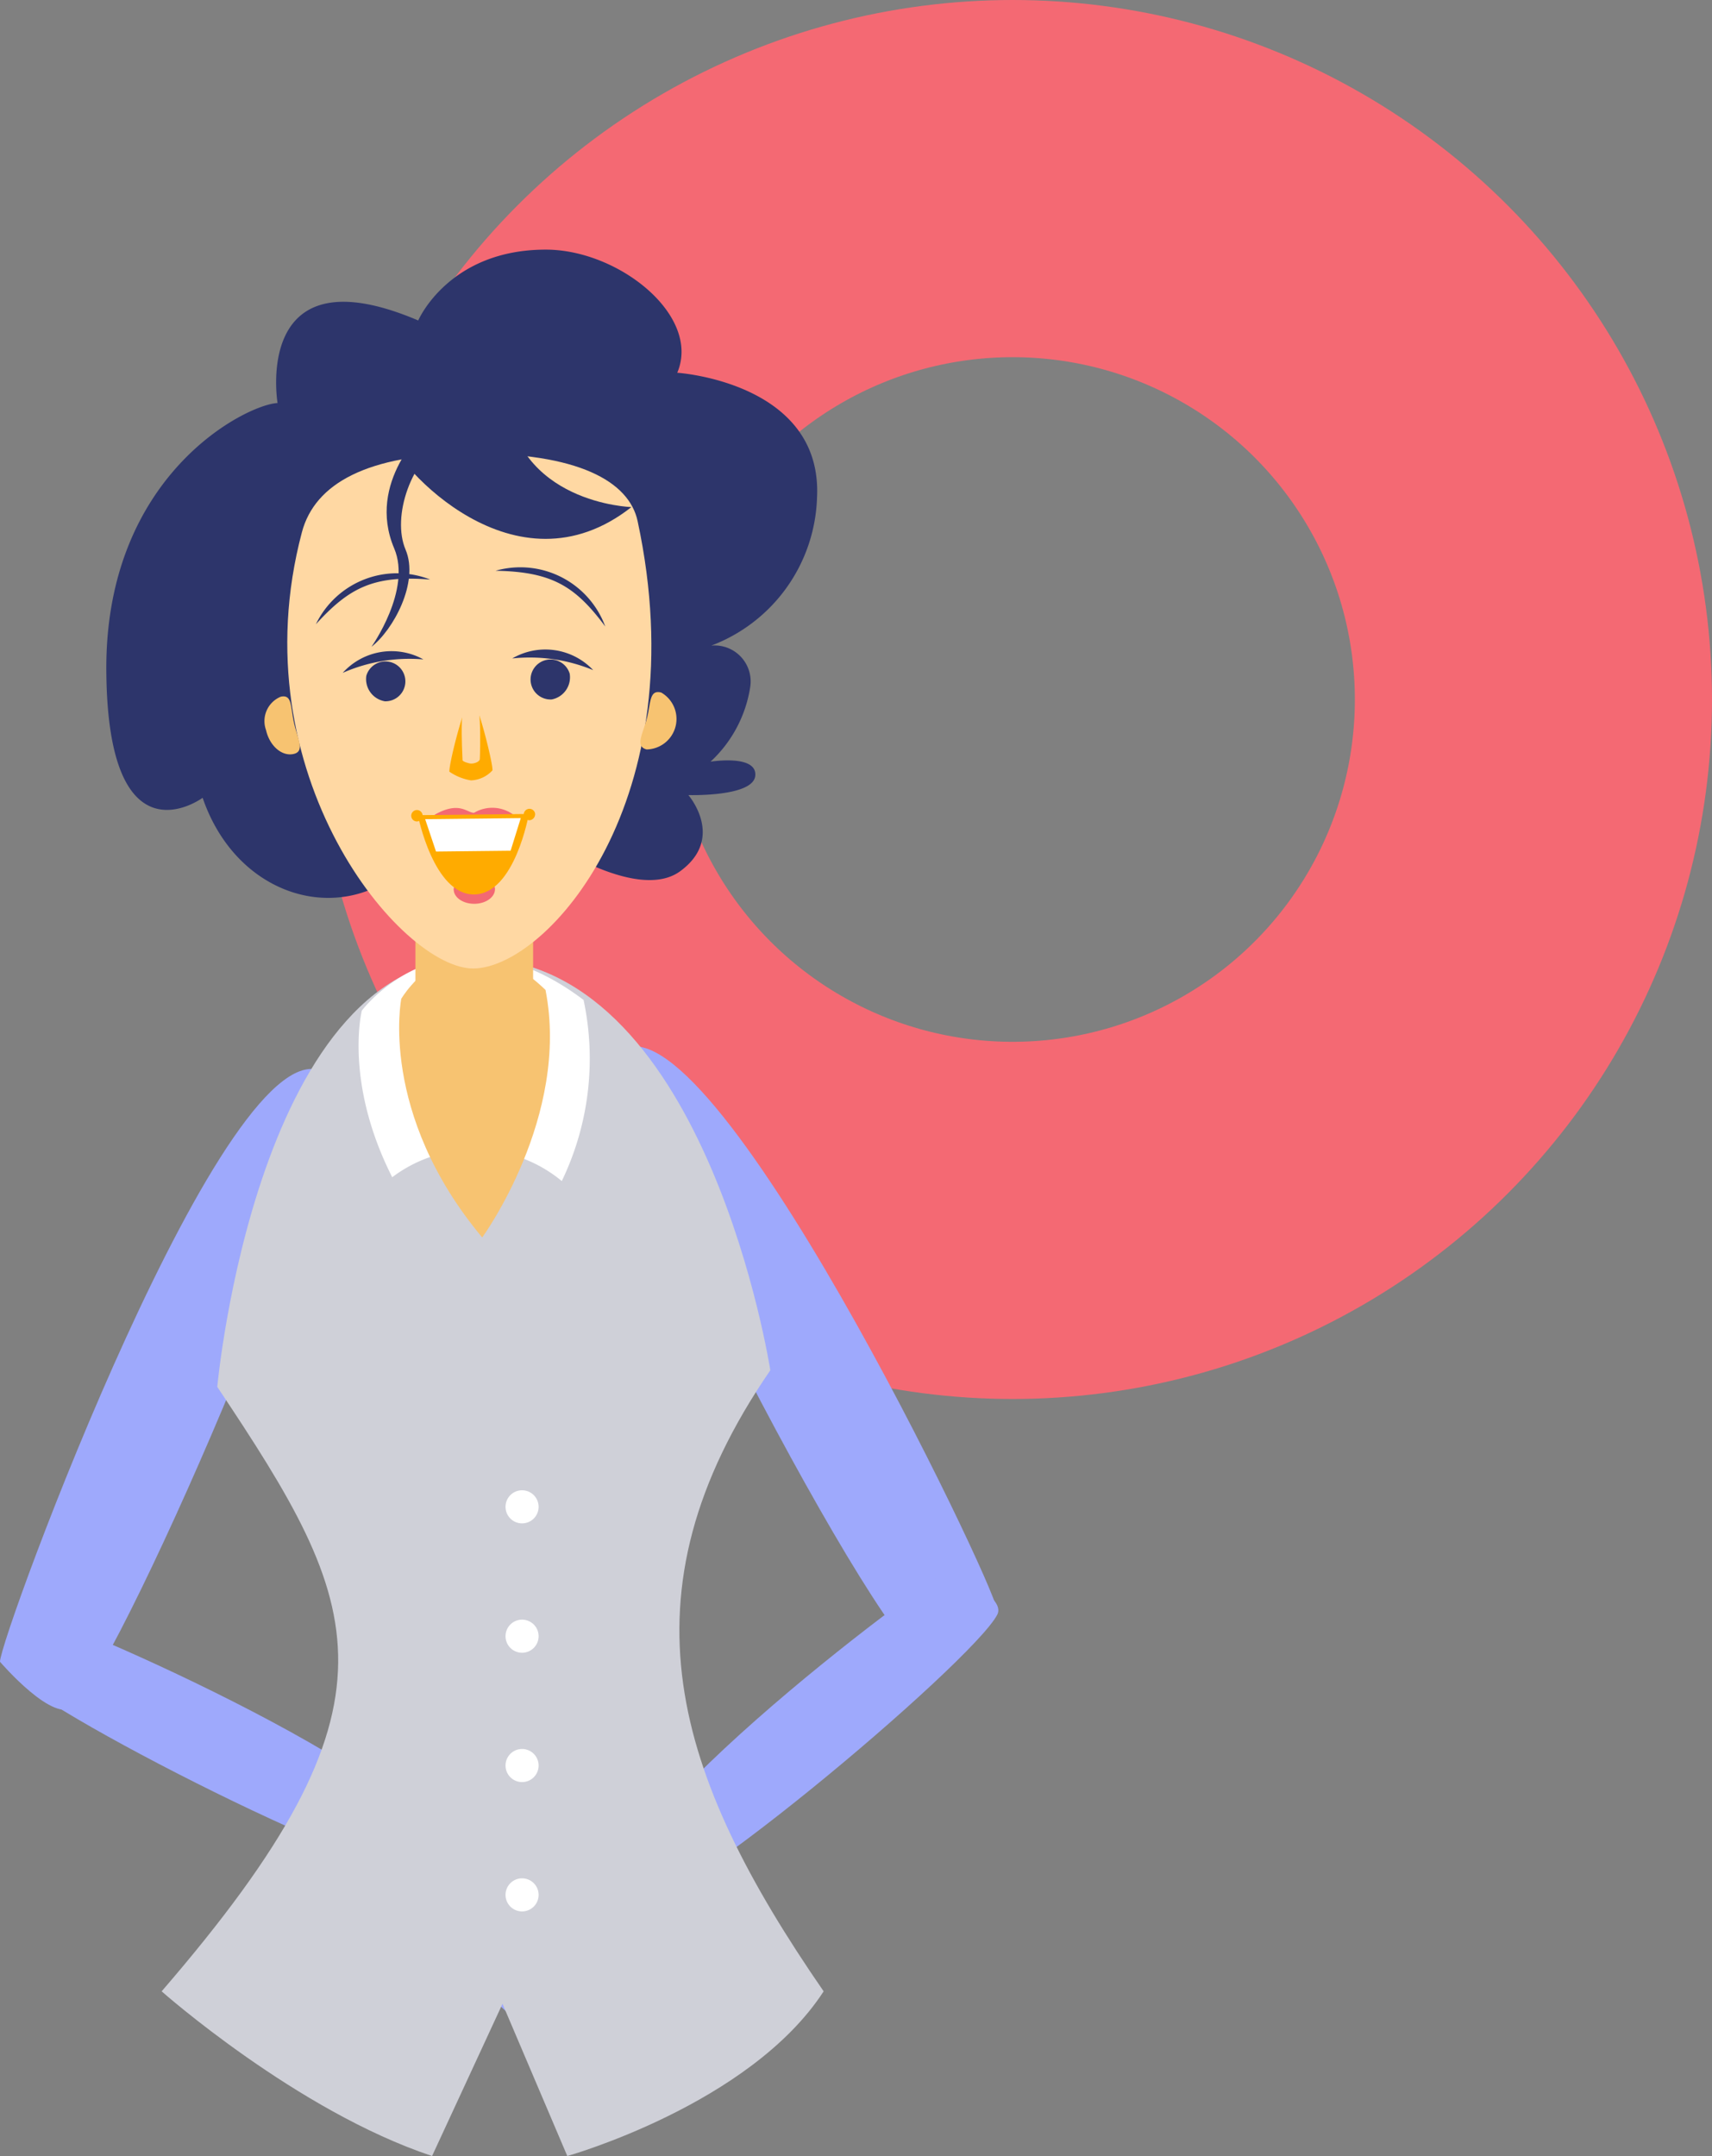 <svg xmlns="http://www.w3.org/2000/svg" width="119.84" height="150.905" viewBox="0 0 119.84 150.905"><rect x="0" y="0" width="119.84" height="150.905" fill="#808080" stroke="none"/><g transform="translate(0 12.5)"><circle cx="36.459" cy="36.459" r="36.459" transform="translate(34.422 0)" fill="none" stroke="#f46973" stroke-miterlimit="10" stroke-width="25"/><g transform="translate(0 4.968)"><g transform="translate(7.44)"><path d="M502.473,3908.4c-4.543,4.132-11.789,2.089-14.179-4.883,0,0-6.644,4.906-6.742-8.882s9.879-18.664,11.987-18.747c0,0-1.8-10.738,9.847-5.78,0,0,2.127-4.968,8.948-4.958,5.112.008,10.871,4.639,9.184,8.618,0,0,10.2.659,9.783,8.752a11.461,11.461,0,0,1-7.4,10.345,2.52,2.52,0,0,1,2.729,2.867,8.991,8.991,0,0,1-2.782,5.257s3.257-.528,3.132.976-4.684,1.362-4.684,1.362,2.6,2.994-.562,5.322-10.044-2.574-10.044-2.574Z" transform="translate(-481.55 -3865.146)" fill="#2d356b"/></g><g transform="translate(0 14.273)"><g transform="translate(0 43.076)"><path d="M478.011,4067.784c-6.7-3.89-22.756,39.6-22.716,41.248,0,0,3.825,4.467,5.207,3.106C464.078,4108.614,481,4069.521,478.011,4067.784Z" transform="translate(-455.295 -4067.538)" fill="#9ea9fc"/><path d="M488.164,4221.54c3.318-4.869-26.236-17.676-27.492-17.728,0,0-3.6,2.67-2.641,3.782C460.519,4210.472,486.682,4223.714,488.164,4221.54Z" transform="translate(-457.138 -4165.198)" fill="#9ea9fc"/></g><g transform="translate(33.03 41.491)"><g transform="translate(0 58.008)"><path d="M577.645,4291.769c-.242-.541.683-1.075,1.808-1.521s2.022-.636,2.266-.1-.472,1.34-1.6,1.786S577.888,4292.31,577.645,4291.769Z" transform="translate(-575.979 -4283.26)" fill="#9ea9fc"/><path d="M581.785,4296.038c-.243-.541.683-1.074,1.808-1.52s2.022-.64,2.266-.1-.472,1.339-1.6,1.786S582.029,4296.577,581.785,4296.038Z" transform="translate(-578.946 -4286.318)" fill="#9ea9fc"/><path d="M572.079,4284.188c.508-.328,1.549.835,2.579,2.256s1.664,2.559,1.155,2.889-1.755-.558-2.786-1.98S571.571,4284.516,572.079,4284.188Z" transform="translate(-571.864 -4279.182)" fill="#9ea9fc"/><path d="M581.513,4266.661c-2.367,1.061-10.071,3.826-9.149,6.459.824,2.355,5.165,4.007,10.719-4.568Z" transform="translate(-572.167 -4266.661)" fill="#9ea9fc"/></g><path d="M607.634,4062.28c6.312-4.488,26.295,37.344,26.406,38.989,0,0-4.109,3.039-4.9,3.57C627,4106.28,604.816,4064.284,607.634,4062.28Z" transform="translate(-597.322 -4061.944)" fill="#9ea9fc"/><path d="M608.221,4215.067c-4.349-3.977,21.473-23.231,22.684-23.57,0,0,4.12,1.771,3.44,3.074C632.584,4197.943,610.163,4216.843,608.221,4215.067Z" transform="translate(-597.566 -4154.788)" fill="#9ea9fc"/><path d="M604.329,4263.668l1.626.909,6.481-2.868s-2.483-2.169-3.289-2.284S604.329,4263.668,604.329,4263.668Z" transform="translate(-595.13 -4203.466)" fill="#9ea9fc"/><path d="M601.792,4253.813l-1.123-1.5,2.068-6.785s2.5,2.2,2.719,2.982S601.792,4253.813,601.792,4253.813Z" transform="translate(-592.507 -4193.507)" fill="#9ea9fc"/></g><g transform="translate(11.315 22.236)"><path d="M495.227,4112.473s9.465,8.384,18.93,11.527l4.93-10.654L523.623,4124s12.8-3.6,17.944-11.527c-10.427-15.118-14.546-27.733-3.733-43.469,0,0-4.352-28.141-20.127-28.839s-18.586,30-18.586,30C509.375,4085.531,512.733,4092.207,495.227,4112.473Z" transform="translate(-495.227 -4027.073)" fill="#cfd0d8"/><path d="M552,4053.325a9.555,9.555,0,0,1,6.112,2.2,19.708,19.708,0,0,0,1.525-12.679c-9.6-7.221-15.521.75-15.521.75s-1.258,4.974,2.128,11.661A9.535,9.535,0,0,1,552,4053.325Z" transform="translate(-530.103 -4026.837)" fill="#fff"/><path d="M554.05,4042.313s-1.6,8.013,5.665,16.708c0,0,6.173-8.462,4.43-17.328C557.9,4035.725,554.05,4042.313,554.05,4042.313Z" transform="translate(-537.275 -4026.385)" fill="#f7c371"/><rect width="8.238" height="15.443" transform="translate(17.764)" fill="#f7c371"/><path d="M582.494,4172.773a1.158,1.158,0,1,0-1.159,1.159A1.158,1.158,0,0,0,582.494,4172.773Z" transform="translate(-556.106 -4121.285)" fill="#fff"/><path d="M582.494,4204.724a1.158,1.158,0,1,0-1.159,1.159A1.158,1.158,0,0,0,582.494,4204.724Z" transform="translate(-556.106 -4144.181)" fill="#fff"/><path d="M582.494,4268.626a1.158,1.158,0,1,0-1.159,1.158A1.158,1.158,0,0,0,582.494,4268.626Z" transform="translate(-556.106 -4189.977)" fill="#fff"/><path d="M582.494,4236.675a1.158,1.158,0,1,0-1.159,1.159A1.158,1.158,0,0,0,582.494,4236.675Z" transform="translate(-556.106 -4167.08)" fill="#fff"/></g><g transform="translate(18.554)"><path d="M539.309,3951.563c-5.033.055-16.515-13.577-12.018-30.533.91-3.427,4.6-5.434,11.625-5.511,7.724-.084,11.281,1.966,11.874,4.727C554.983,3939.768,544.46,3951.507,539.309,3951.563Z" transform="translate(-524.712 -3915.517)" fill="#ffd8a3"/><path d="M577.73,3943.974a6.335,6.335,0,0,1,7.676,3.9C583.319,3945.079,581.712,3944.044,577.73,3943.974Z" transform="translate(-561.592 -3935.767)" fill="#2d356b"/><path d="M541.348,3945.62a6.311,6.311,0,0,0-8,3.126C535.7,3946.172,537.4,3945.3,541.348,3945.62Z" transform="translate(-529.789 -3936.796)" fill="#2d356b"/><path d="M589.191,3965.686a1.4,1.4,0,1,0-1.257,1.809A1.578,1.578,0,0,0,589.191,3965.686Z" transform="translate(-567.867 -3950.28)" fill="#2d356b"/><path d="M587.509,3965.349a4.606,4.606,0,0,0-5.667-.818A11.62,11.62,0,0,1,587.509,3965.349Z" transform="translate(-564.539 -3950.186)" fill="#2d356b"/><path d="M545.782,3966.158a1.395,1.395,0,1,1,1.3,1.782A1.579,1.579,0,0,1,545.782,3966.158Z" transform="translate(-538.695 -3950.596)" fill="#2d356b"/><path d="M539.959,3965.84a4.6,4.6,0,0,1,5.646-.942A11.612,11.612,0,0,0,539.959,3965.84Z" transform="translate(-534.523 -3950.486)" fill="#2d356b"/><path d="M566.312,3981.054a3.692,3.692,0,0,0,1.514.609,2.144,2.144,0,0,0,1.5-.7c.062-.416-1.088-5.03-1.479-5.067S566.277,3980.452,566.312,3981.054Z" transform="translate(-553.409 -3958.784)" fill="#ffab00"/><path d="M569.416,3978.573c0,.094.451.237.608.235.27,0,.594-.145.6-.312.023-.4.187-5-.626-4.948C569.111,3973.6,569.4,3977.986,569.416,3978.573Z" transform="translate(-555.592 -3957.105)" fill="#ffd8a3"/><path d="M570.264,4021.856c-.006-.561-.625-.5-1.423-.491s-1.474-.038-1.468.522.657,1.007,1.457,1S570.27,4022.417,570.264,4021.856Z" transform="translate(-554.169 -3991.369)" fill="#f36973"/><path d="M567.961,4003.41a2.506,2.506,0,0,0-2.64-.05c-.5,0-1.005-.83-2.711.109-.49.27,1.208,1,2.687.985S568.458,4003.669,567.961,4003.41Z" transform="translate(-550.694 -3978.211)" fill="#f36973"/><path d="M558.518,4004.639l7.771-.084s-.981,5.6-3.825,5.634S558.518,4004.639,558.518,4004.639Z" transform="translate(-547.823 -3979.325)" fill="#ffab00"/><path d="M567.022,4005.582l-6.693.073.76,2.267,5.221-.057Z" transform="translate(-549.122 -3980.062)" fill="#fff"/><path d="M585.514,4003.341a.4.4,0,1,0-.386.46A.427.427,0,0,0,585.514,4003.341Z" transform="translate(-566.61 -3978.132)" fill="#ffab00"/><path d="M557.7,4003.646a.4.4,0,1,0-.386.459A.428.428,0,0,0,557.7,4003.646Z" transform="translate(-546.673 -3978.35)" fill="#ffab00"/><path d="M522.8,3977.361c-.249-1.107-.112-2.009-.928-1.825a1.846,1.846,0,0,0-1.028,2.337c.248,1.105,1.113,1.854,1.929,1.67S523.049,3978.468,522.8,3977.361Z" transform="translate(-520.775 -3958.512)" fill="#f7c371"/><path d="M613.956,3976.277c.282-1.1.163-2.01,1-1.794a2.134,2.134,0,0,1-1.021,3.983C613.1,3978.25,613.674,3977.379,613.956,3976.277Z" transform="translate(-587.225 -3957.752)" fill="#f7c371"/></g></g><g transform="translate(26.003 10.169)"><path d="M551.139,3903.929c.635,2.086,8.884,11.375,17.043,4.958,0,0-8.187-.227-8.8-7.854Z" transform="translate(-549.984 -3901.033)" fill="#2d356b"/><path d="M547.064,3924.587c1.5-1.148,3.359-4.507,2.386-6.8s.354-6.364,3.005-7.866l-1.591-.619s-4.185,3.739-2.21,8.4C549.892,3920.61,547.064,3924.587,547.064,3924.587Z" transform="translate(-547.064 -3906.956)" fill="#2d356b"/></g></g></g></svg>